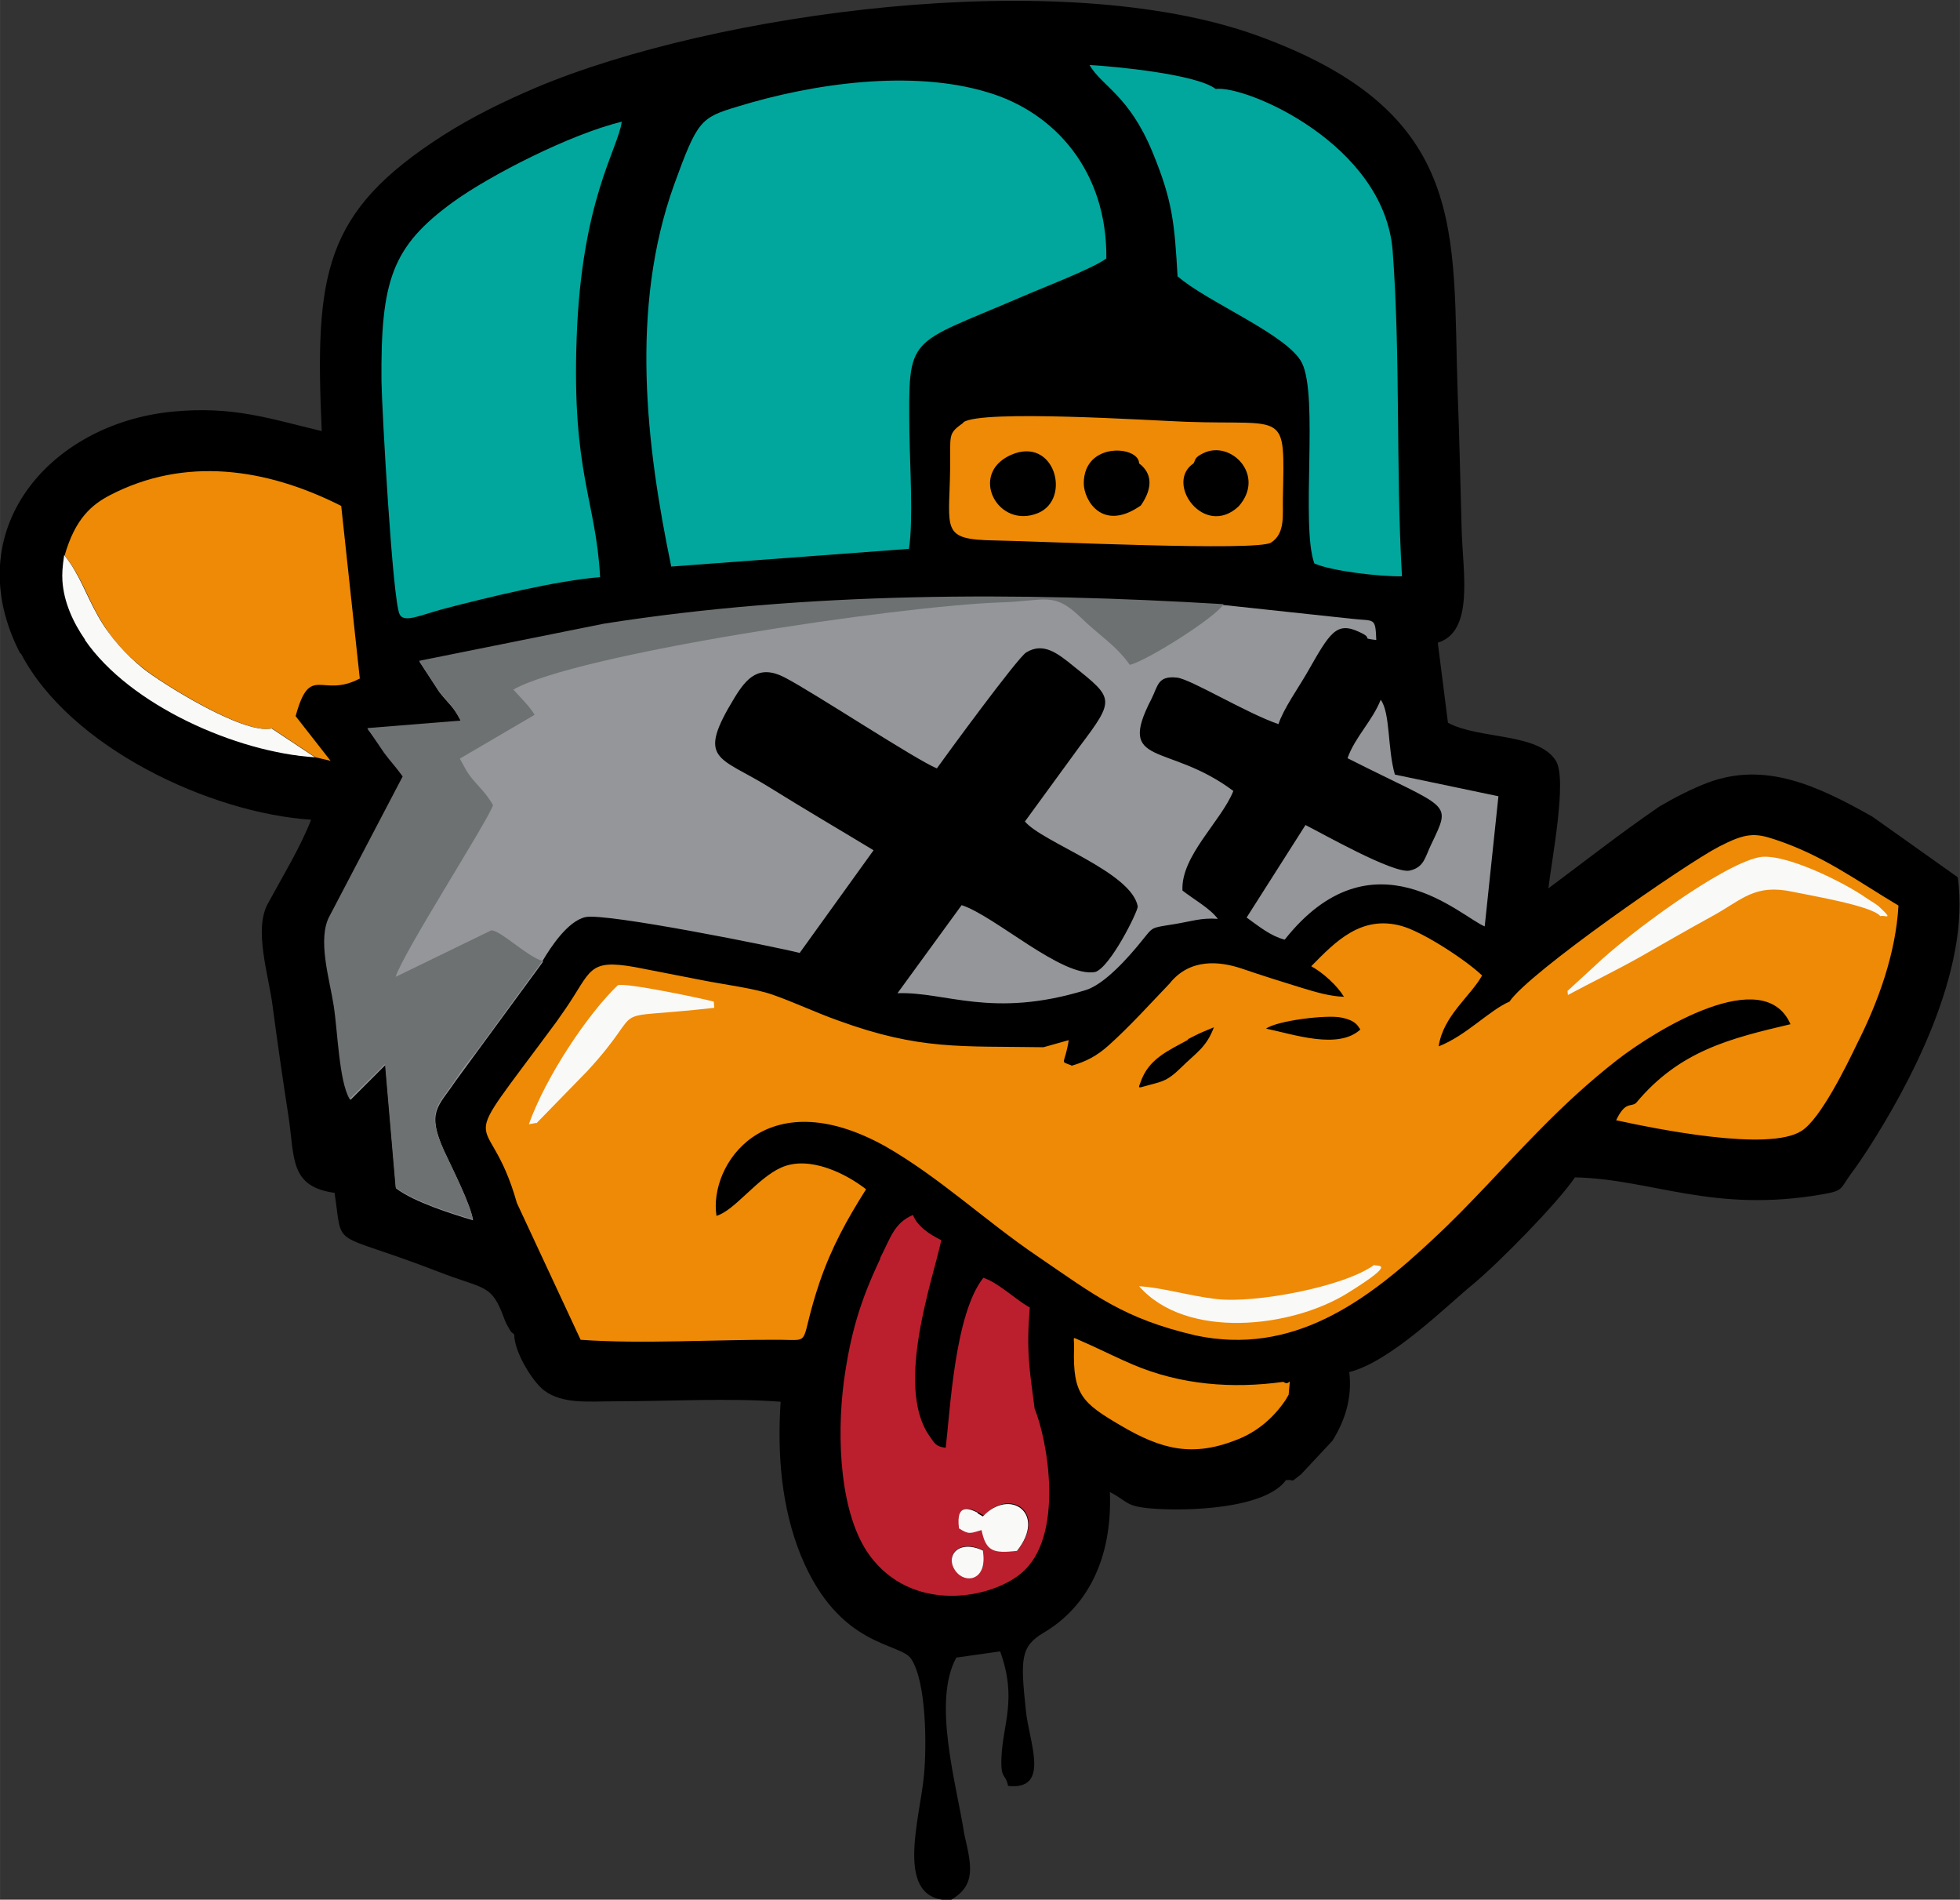 <?xml version="1.0" encoding="UTF-8"?>
<!DOCTYPE svg PUBLIC "-//W3C//DTD SVG 1.1//EN" "http://www.w3.org/Graphics/SVG/1.1/DTD/svg11.dtd">
<!-- Creator: CorelDRAW -->
<svg xmlns="http://www.w3.org/2000/svg" xml:space="preserve" width="15.152mm" height="14.683mm" version="1.1" style="shape-rendering:geometricPrecision; text-rendering:geometricPrecision; image-rendering:optimizeQuality; fill-rule:evenodd; clip-rule:evenodd"
viewBox="0 0 44.29 42.92"
 xmlns:xlink="http://www.w3.org/1999/xlink"
 xmlns:xodm="http://www.corel.com/coreldraw/odm/2003">
 <rect x="0" y="0" width="44.29" height="42.92" fill="#333333" stroke="none"/>
 <defs>
  <style type="text/css">
   <![CDATA[
    .fil0 {fill:black}
    .fil4 {fill:#01A79D}
    .fil3 {fill:#6D7172}
    .fil2 {fill:#959699}
    .fil5 {fill:#BB1F2D}
    .fil1 {fill:#EE8A05}
    .fil6 {fill:#F9F9F7}
   ]]>
  </style>
 </defs>
 <g id="Camada_x0020_1">
  <g id="Figs_Desenho_SemVar_006">
   <path class="fil0" d="M0.47 14.76c1.11,2.13 4.28,3.61 6.56,3.76 -0.24,0.62 -0.65,1.29 -0.98,1.9 -0.32,0.59 0.02,1.6 0.11,2.31 0.11,0.83 0.23,1.66 0.36,2.5 0.14,0.93 0.02,1.58 1.04,1.72 0.2,1.32 -0.14,0.82 2.34,1.78 1,0.39 1.18,0.28 1.44,0.92 0.04,0.1 0.07,0.2 0.12,0.29 0.13,0.23 0.07,0.12 0.16,0.21 0,0.41 0.43,1.08 0.67,1.26 0.42,0.32 1.02,0.25 1.6,0.25 1.17,-0 2.62,-0.08 3.75,0.01 -0.08,1.19 0.02,2.4 0.46,3.48 0.86,2.09 2.24,1.95 2.49,2.33 0.35,0.53 0.35,1.99 0.29,2.62 -0.09,1 -0.7,2.86 0.6,2.83 0.59,-0.34 0.47,-0.79 0.31,-1.49 -0.17,-1.11 -0.73,-2.99 -0.18,-3.99l0.99 -0.14c0.39,1.07 0.06,1.64 0.03,2.4 -0.02,0.51 0.09,0.34 0.15,0.64 0.97,0.1 0.47,-0.99 0.4,-1.72 -0.12,-1.15 -0.12,-1.43 0.4,-1.74 0.97,-0.57 1.56,-1.65 1.5,-3.18 0.41,0.21 0.34,0.32 0.92,0.37 0.83,0.07 2.59,0.01 3.06,-0.64 0.24,-0.02 0.05,0.09 0.34,-0.13l0.71 -0.76c0.28,-0.45 0.45,-0.96 0.38,-1.55 0.94,-0.24 2.18,-1.48 2.79,-1.98 0.57,-0.47 1.92,-1.84 2.31,-2.42 1.75,0.04 3.12,0.82 5.61,0.38 0.46,-0.08 0.38,-0.12 0.62,-0.45 0.15,-0.2 0.27,-0.38 0.4,-0.58 0.9,-1.4 2.32,-4 2.02,-6.13l-1.93 -1.37c-1.24,-0.7 -2.42,-1.25 -3.71,-0.77 -0.37,0.14 -0.76,0.34 -1.1,0.54 -0.93,0.64 -1.65,1.21 -2.51,1.85 0.07,-0.63 0.43,-2.45 0.17,-2.88 -0.4,-0.64 -1.73,-0.48 -2.44,-0.86l-0.23 -1.81c0.82,-0.25 0.57,-1.57 0.54,-2.53 -0.03,-1.03 -0.05,-2.08 -0.09,-3.1 -0.13,-3.62 0.31,-6.34 -4.54,-8.09 -4.44,-1.6 -12.28,-0.51 -16.29,1.18 -0.75,0.32 -1.46,0.67 -2.1,1.08 -2.7,1.73 -2.9,3.12 -2.74,6.68 -1.21,-0.29 -2.01,-0.57 -3.37,-0.44 -2.78,0.27 -4.88,2.69 -3.44,5.47z"/>
   <path class="fil1" d="M24.21 24.07c-0.28,-0.11 -0.15,0.01 -0.06,-0.57l-0.57 0.16c-1.86,-0.03 -2.79,0.07 -4.63,-0.6 -0.51,-0.18 -1.01,-0.42 -1.5,-0.59 -0.4,-0.14 -1.11,-0.23 -1.56,-0.32 -0.51,-0.1 -1.02,-0.2 -1.54,-0.3 -1.07,-0.19 -0.98,0.08 -1.57,0.94 -0.07,0.1 -0.14,0.2 -0.21,0.3 -2.4,3.25 -1.55,1.75 -0.89,4.09l1.44 3.09c1.37,0.1 3.12,-0.01 4.52,0 0.74,0.01 0.4,0.12 0.88,-1.3 0.27,-0.79 0.62,-1.42 1.05,-2.1 -0.43,-0.34 -1.28,-0.78 -1.92,-0.49 -0.54,0.24 -1.05,0.97 -1.46,1.09 -0.18,-1.15 1.1,-3.07 3.8,-1.58 1.23,0.7 2.27,1.69 3.45,2.49 1.32,0.9 1.95,1.41 3.57,1.79 2.2,0.47 3.87,-0.76 5.39,-2.19 0.83,-0.77 1.58,-1.63 2.38,-2.44 0.56,-0.57 1.12,-1.09 1.76,-1.59 0.89,-0.69 3.32,-2.18 3.92,-0.81 -1.36,0.32 -2.51,0.6 -3.49,1.78 -0.12,0.1 -0.24,-0.05 -0.45,0.39 0.88,0.19 3.45,0.72 4.19,0.24 0.43,-0.27 1.02,-1.48 1.26,-1.98 0.48,-0.95 0.87,-2.04 0.93,-3.11 -0.97,-0.58 -1.7,-1.13 -2.78,-1.49 -0.47,-0.16 -0.68,-0.15 -1.28,0.16 -0.77,0.4 -4.3,2.85 -4.73,3.5 -0.45,0.19 -0.98,0.77 -1.6,1.01 0.1,-0.69 0.72,-1.13 0.98,-1.6 -0.29,-0.29 -1.29,-0.97 -1.82,-1.12 -0.91,-0.25 -1.49,0.35 -2.04,0.91 0.27,0.15 0.58,0.43 0.74,0.69 -0.33,-0.01 -0.65,-0.11 -0.95,-0.2 -0.52,-0.16 -0.87,-0.27 -1.37,-0.44 -0.48,-0.16 -1.16,-0.24 -1.62,0.34 -0.45,0.47 -0.9,0.97 -1.38,1.4 -0.27,0.24 -0.5,0.36 -0.84,0.46zm4.91 7.44c0.04,-0.53 0.05,-0.16 -0.12,-0.29 -1.15,0.16 -2.32,0.07 -3.4,-0.39 -0.33,-0.14 -0.65,-0.3 -0.98,-0.45 -0.09,-0.04 -0.18,-0.08 -0.27,-0.12 -0.13,-0.06 -0.07,-0.04 -0.08,0.21 -0.03,1.04 0.19,1.23 1.06,1.74 0.92,0.54 1.62,0.72 2.64,0.31 0.45,-0.18 0.81,-0.49 1.08,-0.89l0.07 -0.12zm-2.28 -8.03c0.12,-0.06 0.23,-0.12 0.35,-0.17 0.08,-0.03 0.16,-0.07 0.24,-0.1 -0.17,0.46 -0.41,0.58 -0.74,0.91 -0.35,0.34 -0.44,0.31 -0.89,0.44 -0.08,0.02 -0.07,-0 -0.03,-0.1 0.18,-0.54 0.63,-0.72 1.08,-0.97zm3.9 -0.22c-0.5,0.46 -1.5,0.11 -2.13,-0.02 0.24,-0.18 1.38,-0.32 1.7,-0.25 0.34,0.07 0.37,0.19 0.43,0.27z"/>
   <path class="fil2" d="M12.26 21.71c0.19,-0.32 0.57,-0.9 0.97,-0.99 0.47,-0.1 4.34,0.68 4.84,0.81l1.67 -2.32c-0.81,-0.49 -1.58,-0.94 -2.35,-1.42 -1.14,-0.71 -1.67,-0.59 -0.79,-2.03 0.27,-0.44 0.55,-0.76 1.14,-0.45 0.67,0.35 2.96,1.86 3.43,2.05 0.17,-0.24 1.83,-2.51 2.02,-2.62 0.38,-0.23 0.69,0 1.08,0.32 0.9,0.72 0.93,0.74 0.13,1.8l-1.24 1.7c0.39,0.47 2.41,1.14 2.55,1.92 0,0.12 -0.62,1.37 -0.96,1.48 -0.74,0.14 -2.27,-1.27 -3.02,-1.51l-1.45 1.99c1.09,-0.04 2.13,0.58 4.25,-0.07 0.43,-0.13 0.97,-0.74 1.26,-1.1 0.28,-0.34 0.19,-0.3 0.74,-0.39 0.38,-0.06 0.61,-0.15 0.99,-0.12 -0.18,-0.24 -0.53,-0.43 -0.8,-0.64 -0.04,-0.78 0.88,-1.57 1.15,-2.25 -1.48,-1.11 -2.66,-0.52 -1.85,-2.08 0.15,-0.3 0.14,-0.53 0.58,-0.48 0.3,0.03 1.58,0.81 2.29,1.05 0.11,-0.34 0.45,-0.82 0.64,-1.15 0.52,-0.91 0.66,-1.18 1.19,-0.93 0.35,0.16 -0.01,0.13 0.38,0.18 -0.02,-0.53 -0.04,-0.42 -0.55,-0.48l-2.89 -0.31c-4.63,-0.28 -9.42,-0.28 -14,0.44l-4.18 0.84 0.45 0.69c0.23,0.29 0.31,0.31 0.49,0.66l-2.11 0.17 0.81 1.09 -1.65 3.15c-0.29,0.52 -0,1.44 0.09,2.03 0.09,0.57 0.12,1.71 0.36,2.11l0.79 -0.79 0.24 2.79c0.41,0.31 1.27,0.58 1.74,0.72 -0.05,-0.35 -0.48,-1.19 -0.66,-1.58 -0.39,-0.88 -0.13,-0.98 0.26,-1.56l1.98 -2.7zm18.19 -4.58c2.33,1.18 2.36,0.96 1.89,1.95 -0.14,0.29 -0.16,0.52 -0.49,0.59 -0.37,0.07 -1.97,-0.84 -2.35,-1.03l-1.33 2.09c0.29,0.21 0.55,0.42 0.86,0.5 1.98,-2.5 3.99,-0.51 4.52,-0.3l0.31 -2.94 -2.34 -0.49c-0.17,-0.59 -0.1,-1.39 -0.32,-1.69 -0.19,0.48 -0.58,0.84 -0.75,1.32z"/>
   <path class="fil3" d="M12.26 21.71c-0.34,-0.09 -0.96,-0.7 -1.16,-0.69l-2.16 1.05c0.17,-0.55 2.11,-3.56 2.2,-3.88 -0.2,-0.35 -0.42,-0.49 -0.59,-0.76l-0.16 -0.29 1.69 -0.99c-0.11,-0.19 -0.31,-0.38 -0.48,-0.57 1.4,-0.8 8.66,-1.89 11.02,-1.97 0.99,-0.03 1.19,-0.25 1.79,0.33 0.44,0.43 0.79,0.62 1.12,1.08 0.37,-0.08 1.94,-1.07 2.12,-1.37 -4.63,-0.28 -9.42,-0.28 -14,0.44l-4.18 0.84 0.45 0.69c0.23,0.29 0.31,0.31 0.49,0.66l-2.11 0.17 0.38 0.56c0.14,0.19 0.25,0.3 0.42,0.53l-1.65 3.15c-0.29,0.52 -0,1.44 0.09,2.03 0.09,0.57 0.12,1.71 0.36,2.11l0.63 -0.62c0.06,-0.05 0.11,-0.12 0.17,-0.17l0.24 2.79c0.41,0.31 1.27,0.58 1.74,0.72 -0.05,-0.35 -0.48,-1.19 -0.66,-1.58 -0.39,-0.88 -0.13,-0.98 0.26,-1.56 0.2,-0.3 0.28,-0.4 0.49,-0.66l1.49 -2.04z"/>
   <path class="fil4" d="M26.62 6.25c0.65,0.57 2.49,1.32 2.8,1.95 0.38,0.76 -0.03,3.67 0.28,4.53 0.38,0.17 1.47,0.3 1.98,0.29 -0.14,-2.41 -0.03,-4.95 -0.21,-7.35 -0.19,-2.42 -3.32,-3.75 -4,-3.66 -0.42,-0.33 -2.26,-0.51 -2.85,-0.54 0.28,0.48 0.89,0.68 1.42,1.96 0.46,1.11 0.5,1.62 0.57,2.82zm-11.45 6.55l5.37 -0.4c0.1,-0.65 0.02,-1.89 0.01,-2.63 -0.02,-2.24 -0.07,-1.94 2.53,-3.06 0.48,-0.21 1.59,-0.63 1.92,-0.87 0.02,-1.97 -1.16,-3.31 -2.7,-3.76 -1.7,-0.51 -3.92,-0.2 -5.64,0.33 -0.83,0.25 -0.9,0.31 -1.43,1.77 -1,2.79 -0.63,5.89 -0.06,8.63zm-1.61 0.24c-0.09,-1.73 -0.64,-2.35 -0.53,-5.4 0.11,-3.12 0.93,-4.26 1.02,-4.89 -1.16,0.28 -2.98,1.21 -3.82,1.82 -1.37,1 -1.63,1.76 -1.61,4.05 0.01,0.64 0.25,4.95 0.41,5.26 0.1,0.2 0.46,0.02 0.98,-0.12 0.99,-0.26 2.6,-0.65 3.55,-0.72z"/>
   <path class="fil1" d="M2.48 11.19c-0.4,0.21 -0.78,0.52 -1.02,1.36 0.62,0.77 0.59,1.61 1.78,2.55 0.4,0.32 2.26,1.5 2.91,1.36l0.98 0.65 0.34 0.08 -0.79 -1.01c0.33,-1.21 0.58,-0.39 1.45,-0.85l-0.42 -3.9c-1.7,-0.86 -3.54,-1.12 -5.23,-0.24zm24.49 -0.72c0.05,-0.08 0.01,-0.13 0.22,-0.23 0.62,-0.31 1.42,0.5 0.8,1.2 -0.78,0.73 -1.68,-0.53 -1.02,-0.97zm-1.19 0.95c-0.87,0.61 -1.29,-0.12 -1.29,-0.5 -0,-0.95 1.25,-0.85 1.25,-0.45 0.28,0.21 0.33,0.53 0.04,0.95zm-2.94 -1.14c0.99,-0.44 1.38,0.99 0.62,1.31 -0.91,0.38 -1.58,-0.88 -0.62,-1.31zm-1.07 -0.73c-0.36,0.26 -0.29,0.25 -0.3,1.05 -0.02,1.38 -0.22,1.59 1,1.61 1.1,0.02 5.93,0.25 6.25,0.05 0.33,-0.21 0.26,-0.63 0.27,-1.01 0.04,-2.01 0.1,-1.64 -2.18,-1.72 -0.82,-0.03 -4.63,-0.28 -5.04,0.01z"/>
   <path class="fil5" d="M22.21 35.02c0.13,0.68 -0.4,0.77 -0.62,0.46 -0.24,-0.33 0.06,-0.72 0.62,-0.46zm0.01 -0.77c0.62,-0.66 1.45,-0.07 0.77,0.78 -0.54,0.06 -0.71,0.01 -0.8,-0.47 -0.25,0.07 -0.28,0.11 -0.51,-0.04 -0.08,-0.62 0.29,-0.42 0.43,-0.35l0.12 0.07zm-2.33 -5.81c-0.45,0.95 -0.67,1.68 -0.82,2.76 -0.17,1.3 -0.09,3.02 0.58,3.94 0.96,1.31 2.72,0.99 3.42,0.41 1,-0.82 0.6,-3.03 0.31,-3.72 -0.12,-0.91 -0.19,-1.31 -0.11,-2.29 -0.3,-0.16 -0.72,-0.57 -1.05,-0.67 -0.65,0.82 -0.75,3.02 -0.85,3.84 -0.22,-0.03 -0.24,-0.08 -0.39,-0.3 -0.75,-1.14 0.11,-3.53 0.29,-4.39 -0.26,-0.13 -0.54,-0.31 -0.64,-0.57 -0.43,0.18 -0.51,0.53 -0.74,0.97z"/>
   <path class="fil6" d="M35.42 22.37l0.01 0.11c0.54,-0.29 1.1,-0.56 1.65,-0.87 0.44,-0.25 1.06,-0.61 1.61,-0.91 0.68,-0.37 0.95,-0.74 1.83,-0.55 0.43,0.09 1.8,0.32 1.97,0.55 0.08,-0.04 0.32,0.11 -0,-0.19 -0.09,-0.09 -0.2,-0.14 -0.3,-0.21 -0.52,-0.37 -1.9,-1.05 -2.45,-0.93 -0.85,0.18 -2.95,1.73 -3.7,2.45l-0.62 0.57zm-23.3 3.01l1.15 -1.18c1.47,-1.59 0.22,-1.13 2.87,-1.43l-0.01 -0.14c-0.21,-0.06 -2.01,-0.44 -2.17,-0.37 -0.67,0.64 -1.62,2.05 -2.01,3.14l0.17 -0.03zm15.37 3.97c-0.61,-0.07 -1.22,-0.26 -1.75,-0.29 1.06,1.21 3.44,0.95 4.72,0.15 1.14,-0.71 0.66,-0.59 0.59,-0.63 -0.69,0.5 -2.7,0.87 -3.55,0.77zm-25.57 -14.89c1.01,1.47 3.42,2.54 5.2,2.65l-0.98 -0.65c-0.65,0.14 -2.51,-1.04 -2.91,-1.36 -0.37,-0.3 -0.74,-0.69 -1.02,-1.19 -0.28,-0.5 -0.42,-0.95 -0.76,-1.37 -0.04,0.26 -0.05,0.43 -0.04,0.58 0.03,0.48 0.24,0.94 0.51,1.33zm20.29 20.57c-0.56,-0.26 -0.86,0.13 -0.62,0.46 0.22,0.31 0.74,0.22 0.62,-0.46zm-0.11 -0.85c-0.14,-0.07 -0.51,-0.27 -0.43,0.35 0.23,0.15 0.26,0.11 0.51,0.04 0.1,0.48 0.26,0.53 0.8,0.47 0.68,-0.85 -0.16,-1.43 -0.77,-0.78l-0.12 -0.07z"/>
  </g>
 </g>
</svg>
